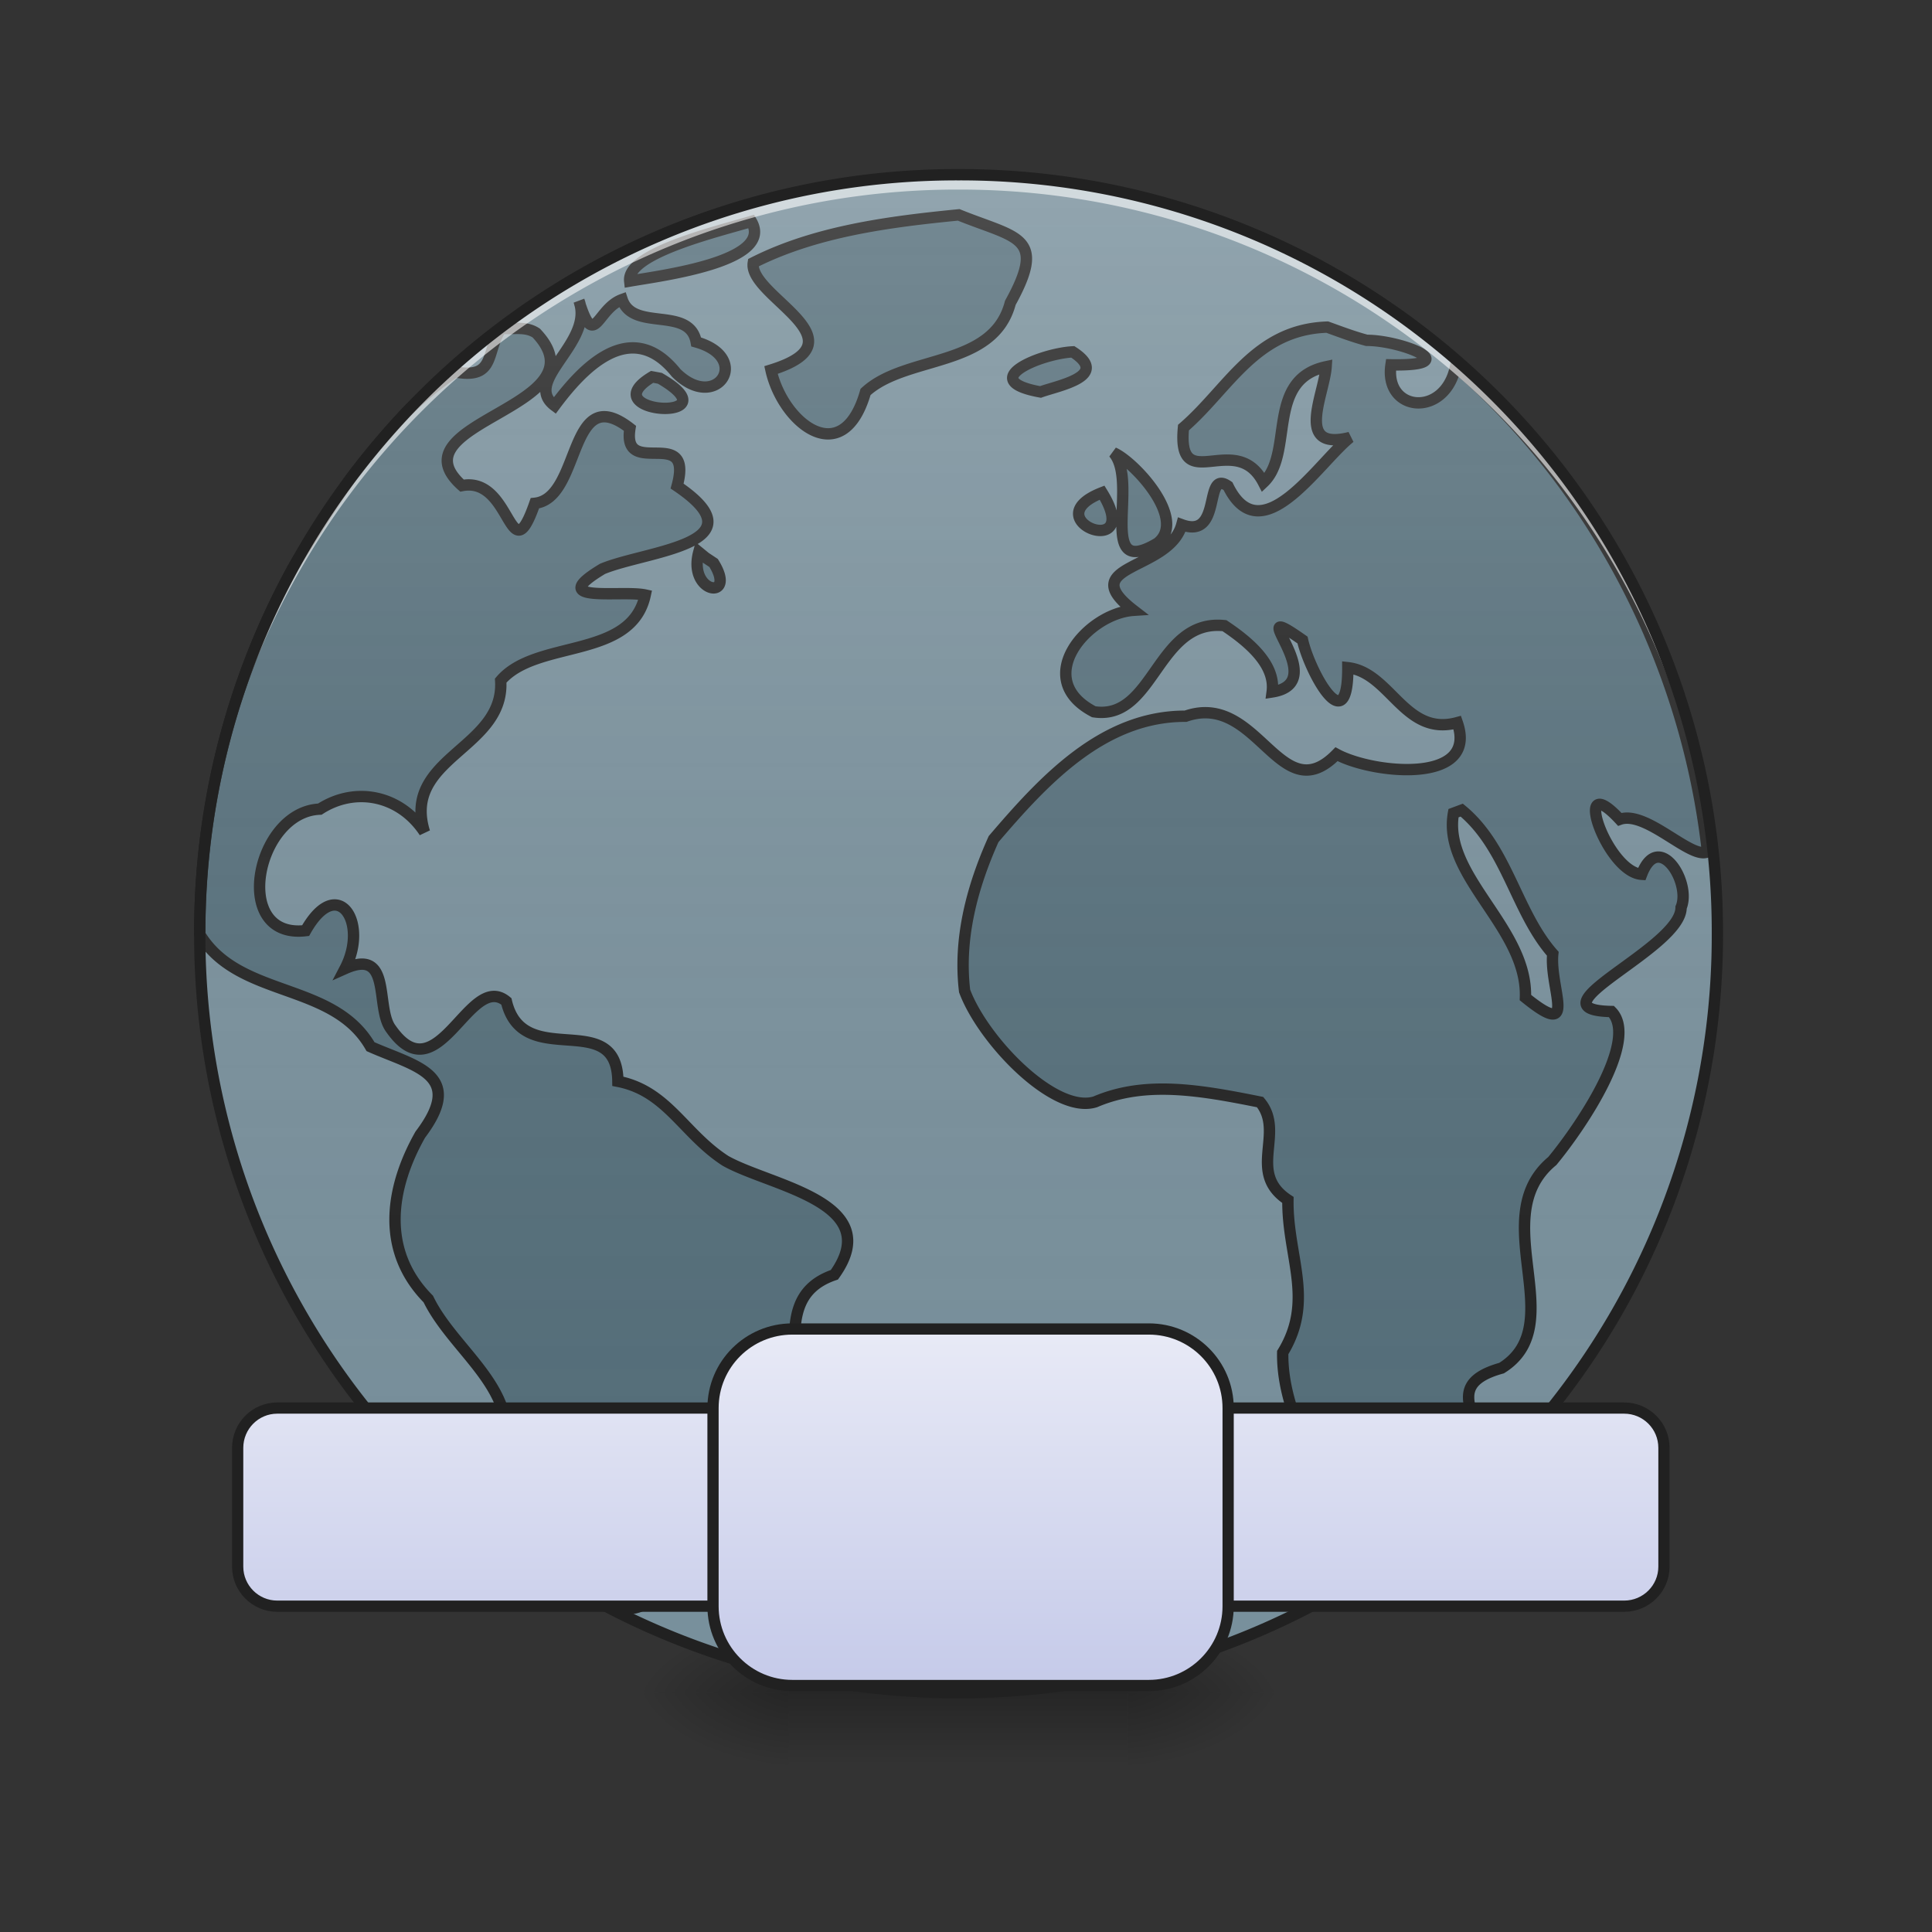 <svg xmlns="http://www.w3.org/2000/svg" width="32pt" height="32pt" viewBox="0 0 32 32"><rect x="0" y="0" width="32" height="32" fill="#333333" stroke="none"/><defs><radialGradient id="a" gradientUnits="userSpaceOnUse" cx="450.909" cy="189.579" fx="450.909" fy="189.579" r="21.167" gradientTransform="matrix(0 -.078 -.141 0 45.02 63.595)"><stop offset="0" stop-opacity=".314"/><stop offset=".222" stop-opacity=".275"/><stop offset="1" stop-opacity="0"/></radialGradient><radialGradient id="b" gradientUnits="userSpaceOnUse" cx="450.909" cy="189.579" fx="450.909" fy="189.579" r="21.167" gradientTransform="matrix(0 .078 .141 0 -13.266 -7.527)"><stop offset="0" stop-opacity=".314"/><stop offset=".222" stop-opacity=".275"/><stop offset="1" stop-opacity="0"/></radialGradient><radialGradient id="c" gradientUnits="userSpaceOnUse" cx="450.909" cy="189.579" fx="450.909" fy="189.579" r="21.167" gradientTransform="matrix(0 -.078 .141 0 -13.266 63.595)"><stop offset="0" stop-opacity=".314"/><stop offset=".222" stop-opacity=".275"/><stop offset="1" stop-opacity="0"/></radialGradient><radialGradient id="d" gradientUnits="userSpaceOnUse" cx="450.909" cy="189.579" fx="450.909" fy="189.579" r="21.167" gradientTransform="matrix(0 .078 -.141 0 45.02 -7.527)"><stop offset="0" stop-opacity=".314"/><stop offset=".222" stop-opacity=".275"/><stop offset="1" stop-opacity="0"/></radialGradient><linearGradient id="e" gradientUnits="userSpaceOnUse" x1="255.323" y1="233.5" x2="255.323" y2="254.667" gradientTransform="matrix(.013 0 0 .062 11.97 13.439)"><stop offset="0" stop-opacity=".275"/><stop offset="1" stop-opacity="0"/></linearGradient><linearGradient id="f" gradientUnits="userSpaceOnUse" x1="254" y1="233.5" x2="254" y2="-168.667" gradientTransform="matrix(.062 0 0 .062 0 13.439)"><stop offset="0" stop-color="#585858" stop-opacity="0"/><stop offset="1" stop-color="#fafafa" stop-opacity=".196"/></linearGradient><linearGradient id="g" gradientUnits="userSpaceOnUse" x1="254" y1="233.5" x2="254" y2="138.25"><stop offset="0" stop-color="#c5cae9"/><stop offset="1" stop-color="#e8eaf6"/></linearGradient><linearGradient id="h" gradientUnits="userSpaceOnUse" x1="254" y1="233.5" x2="254" y2="138.25"><stop offset="0" stop-color="#c5cae9"/><stop offset="1" stop-color="#e8eaf6"/></linearGradient></defs><path d="M18.688 28.035h2.648v-1.324h-2.648zm0 0" fill="url(#a)"/><path d="M13.066 28.035h-2.648v1.32h2.648zm0 0" fill="url(#b)"/><path d="M13.066 28.035h-2.648v-1.324h2.648zm0 0" fill="url(#c)"/><path d="M18.688 28.035h2.648v1.32h-2.648zm0 0" fill="url(#d)"/><path d="M13.066 27.703h5.621v1.563h-5.62zm0 0" fill="url(#e)"/><path d="M15.875 2.895c6.941 0 12.57 5.628 12.57 12.57 0 6.941-5.629 12.57-12.57 12.57-6.941 0-12.566-5.629-12.566-12.57 0-6.942 5.625-12.57 12.566-12.57zm0 0" fill="#78909c"/><path d="M15.879 3.559c-1.152.113-2.367.27-3.402.793-.09.554 1.882 1.285.293 1.777.195.879 1.19 1.676 1.566.363.668-.617 2.117-.394 2.398-1.476.61-1.106.11-1.067-.855-1.457zm-3.434.109c-.613.18-2.066.531-2.015.988.515-.09 2.402-.324 2.015-.988zm-2.14 1.293c-.41.148-.457.816-.696.086.168.664-.957 1.273-.422 1.672.426-.574 1.247-1.5 2.012-.543.668.66 1.266-.25.332-.512-.11-.602-1.047-.164-1.226-.703zm-.696.086c-.004-.024-.011-.043-.02-.067.009.024.013.047.02.067zm12.375.371c-1.195.039-1.632 1.016-2.382 1.664-.11 1.16.867.027 1.324.91.515-.484.027-1.703 1.039-1.918-.031.461-.531 1.406.394 1.172-.527.422-1.468 1.93-2.02.805-.41-.285-.085.89-.765.64-.21.77-1.793.653-.8 1.418-.766.051-1.7 1.137-.657 1.68 1.004.156 1.04-1.547 2.164-1.426.5.332.844.692.79 1.098 1.03-.16-.567-1.613.503-.86.113.512.754 1.704.75.458.707.078.942 1.148 1.813.91.359 1.027-1.395.851-2 .523-.938.957-1.301-1.047-2.5-.629-1.371-.004-2.352 1.067-3.18 2.035-.367.817-.582 1.668-.48 2.516.308.824 1.492 2.047 2.164 1.836.832-.356 1.738-.195 2.73.004.422.508-.227 1.168.461 1.621-.012.934.445 1.66-.086 2.527-.023 1.301 1.05 2.348.93 3.668.922-.39 1.87-.996 2.054-1.988.649-.402-.53-1.098.641-1.422 1.168-.726-.289-2.496.84-3.43.5-.605 1.437-2.015.98-2.476-1.402-.027 1.157-1.043 1.153-1.723.175-.414-.371-1.285-.653-.55-.582-.036-1.183-1.794-.363-.91.438-.157 1.18.671 1.453.538-.34-3.07-1.836-6.007-4.172-8.039-.175.856-1.187.758-1.07-.027 1.246.023.176-.406-.402-.406-.22-.059-.434-.14-.653-.219zm-13.68.02c-.261.37-.081.851-.765.722a5.525 5.525 0 0 0-.809.668c-.316.336-.617.692-.898 1.063-.344.476-.652.976-.953 1.468a12.56 12.56 0 0 0-1.57 6.106v.012c.648 1.066 2.207.777 2.828 1.859.75.332 1.578.46.824 1.457-.504.89-.656 1.926.133 2.723.433.894 1.605 1.539 1.218 2.671.31.602.536.997.543 1.66.16.122.344.266.54.399.171.102.347.203.523.297.453.191.883.168 1.125-.457 1.363-.227.309-2.145 1.473-2.442 1.289-.421-.016-2.082 1.304-2.53.864-1.204-1.058-1.466-1.804-1.887-.696-.45-.961-1.157-1.782-1.317-.015-1.23-1.57-.156-1.847-1.324-.614-.508-1.13 1.57-1.91.457-.27-.348.027-1.352-.762-1 .398-.762-.121-1.57-.653-.629-1.242.148-.824-1.973.235-2.012.59-.382 1.332-.23 1.734.38-.386-1.24 1.332-1.376 1.262-2.509.59-.691 2.164-.343 2.394-1.418-.39-.085-1.68.149-.707-.433.715-.3 2.66-.406 1.235-1.371.281-1.031-.918-.102-.781-.957-1.032-.801-.797 1.16-1.575 1.242-.422 1.207-.375-.453-1.207-.293-1.183-1.055 2.39-1.3 1.23-2.527-.179-.118-.382-.059-.577-.079zm9.465.39c-.515.024-1.62.469-.535.664.305-.11 1.157-.262.535-.664zm-6.968.414c-1.031.617 1.402.762.129.024zM18.445 7.5c.43.496-.304 2.113.727 1.496.504-.394-.39-1.351-.727-1.496zm-.191.66c-1.156.45.71 1.149 0 0zm-6.68.985c-.187.69.64.812.246.18l-.136-.09zm12.637 4.273c.754.621.898 1.687 1.508 2.379-.059.57.433 1.445-.453.726.039-1.156-1.38-2.007-1.192-3.054zm0 0" fill="#546e7a" stroke-width=".188" stroke-linecap="round" stroke="#212121"/><path d="M15.875 2.895c6.941 0 12.57 5.628 12.57 12.57 0 6.941-5.629 12.57-12.57 12.57-6.941 0-12.566-5.629-12.566-12.57 0-6.942 5.625-12.57 12.566-12.57zm0 0" fill="url(#f)"/><path d="M15.875 2.895A12.54 12.54 0 0 0 3.309 15.59 12.543 12.543 0 0 1 15.875 3.14a12.546 12.546 0 0 1 12.57 12.45v-.125c0-6.965-5.605-12.57-12.57-12.57zm0 0" fill="#fff" fill-opacity=".588"/><path d="M15.875 2.8a12.638 12.638 0 0 0-12.66 12.665 12.638 12.638 0 0 0 12.66 12.664 12.64 12.64 0 0 0 12.664-12.664A12.64 12.64 0 0 0 15.875 2.8zm0 .188a12.447 12.447 0 0 1 12.477 12.477A12.447 12.447 0 0 1 15.875 27.94 12.446 12.446 0 0 1 3.402 15.465 12.446 12.446 0 0 1 15.875 2.988zm0 0" fill="#212121"/><path d="M74.055 159.402h359.841c5.875 0 10.624 4.75 10.624 10.624v31.747c0 5.812-4.75 10.561-10.624 10.561H74.056c-5.813 0-10.562-4.75-10.562-10.561v-31.747c0-5.875 4.75-10.624 10.561-10.624zm0 0" transform="matrix(.062 0 0 .062 0 13.439)" fill="url(#g)" stroke-width="3" stroke-linecap="square" stroke-linejoin="bevel" stroke="#212121"/><path d="M211.667 138.279h95.241c11.687 0 21.186 9.436 21.186 21.123v52.932c0 11.687-9.5 21.186-21.186 21.186h-95.24c-11.687 0-21.186-9.5-21.186-21.186v-52.932c0-11.687 9.499-21.123 21.185-21.123zm0 0" transform="matrix(.062 0 0 .062 0 13.439)" fill="url(#h)" stroke-width="3" stroke-linecap="square" stroke-linejoin="bevel" stroke="#212121"/></svg>